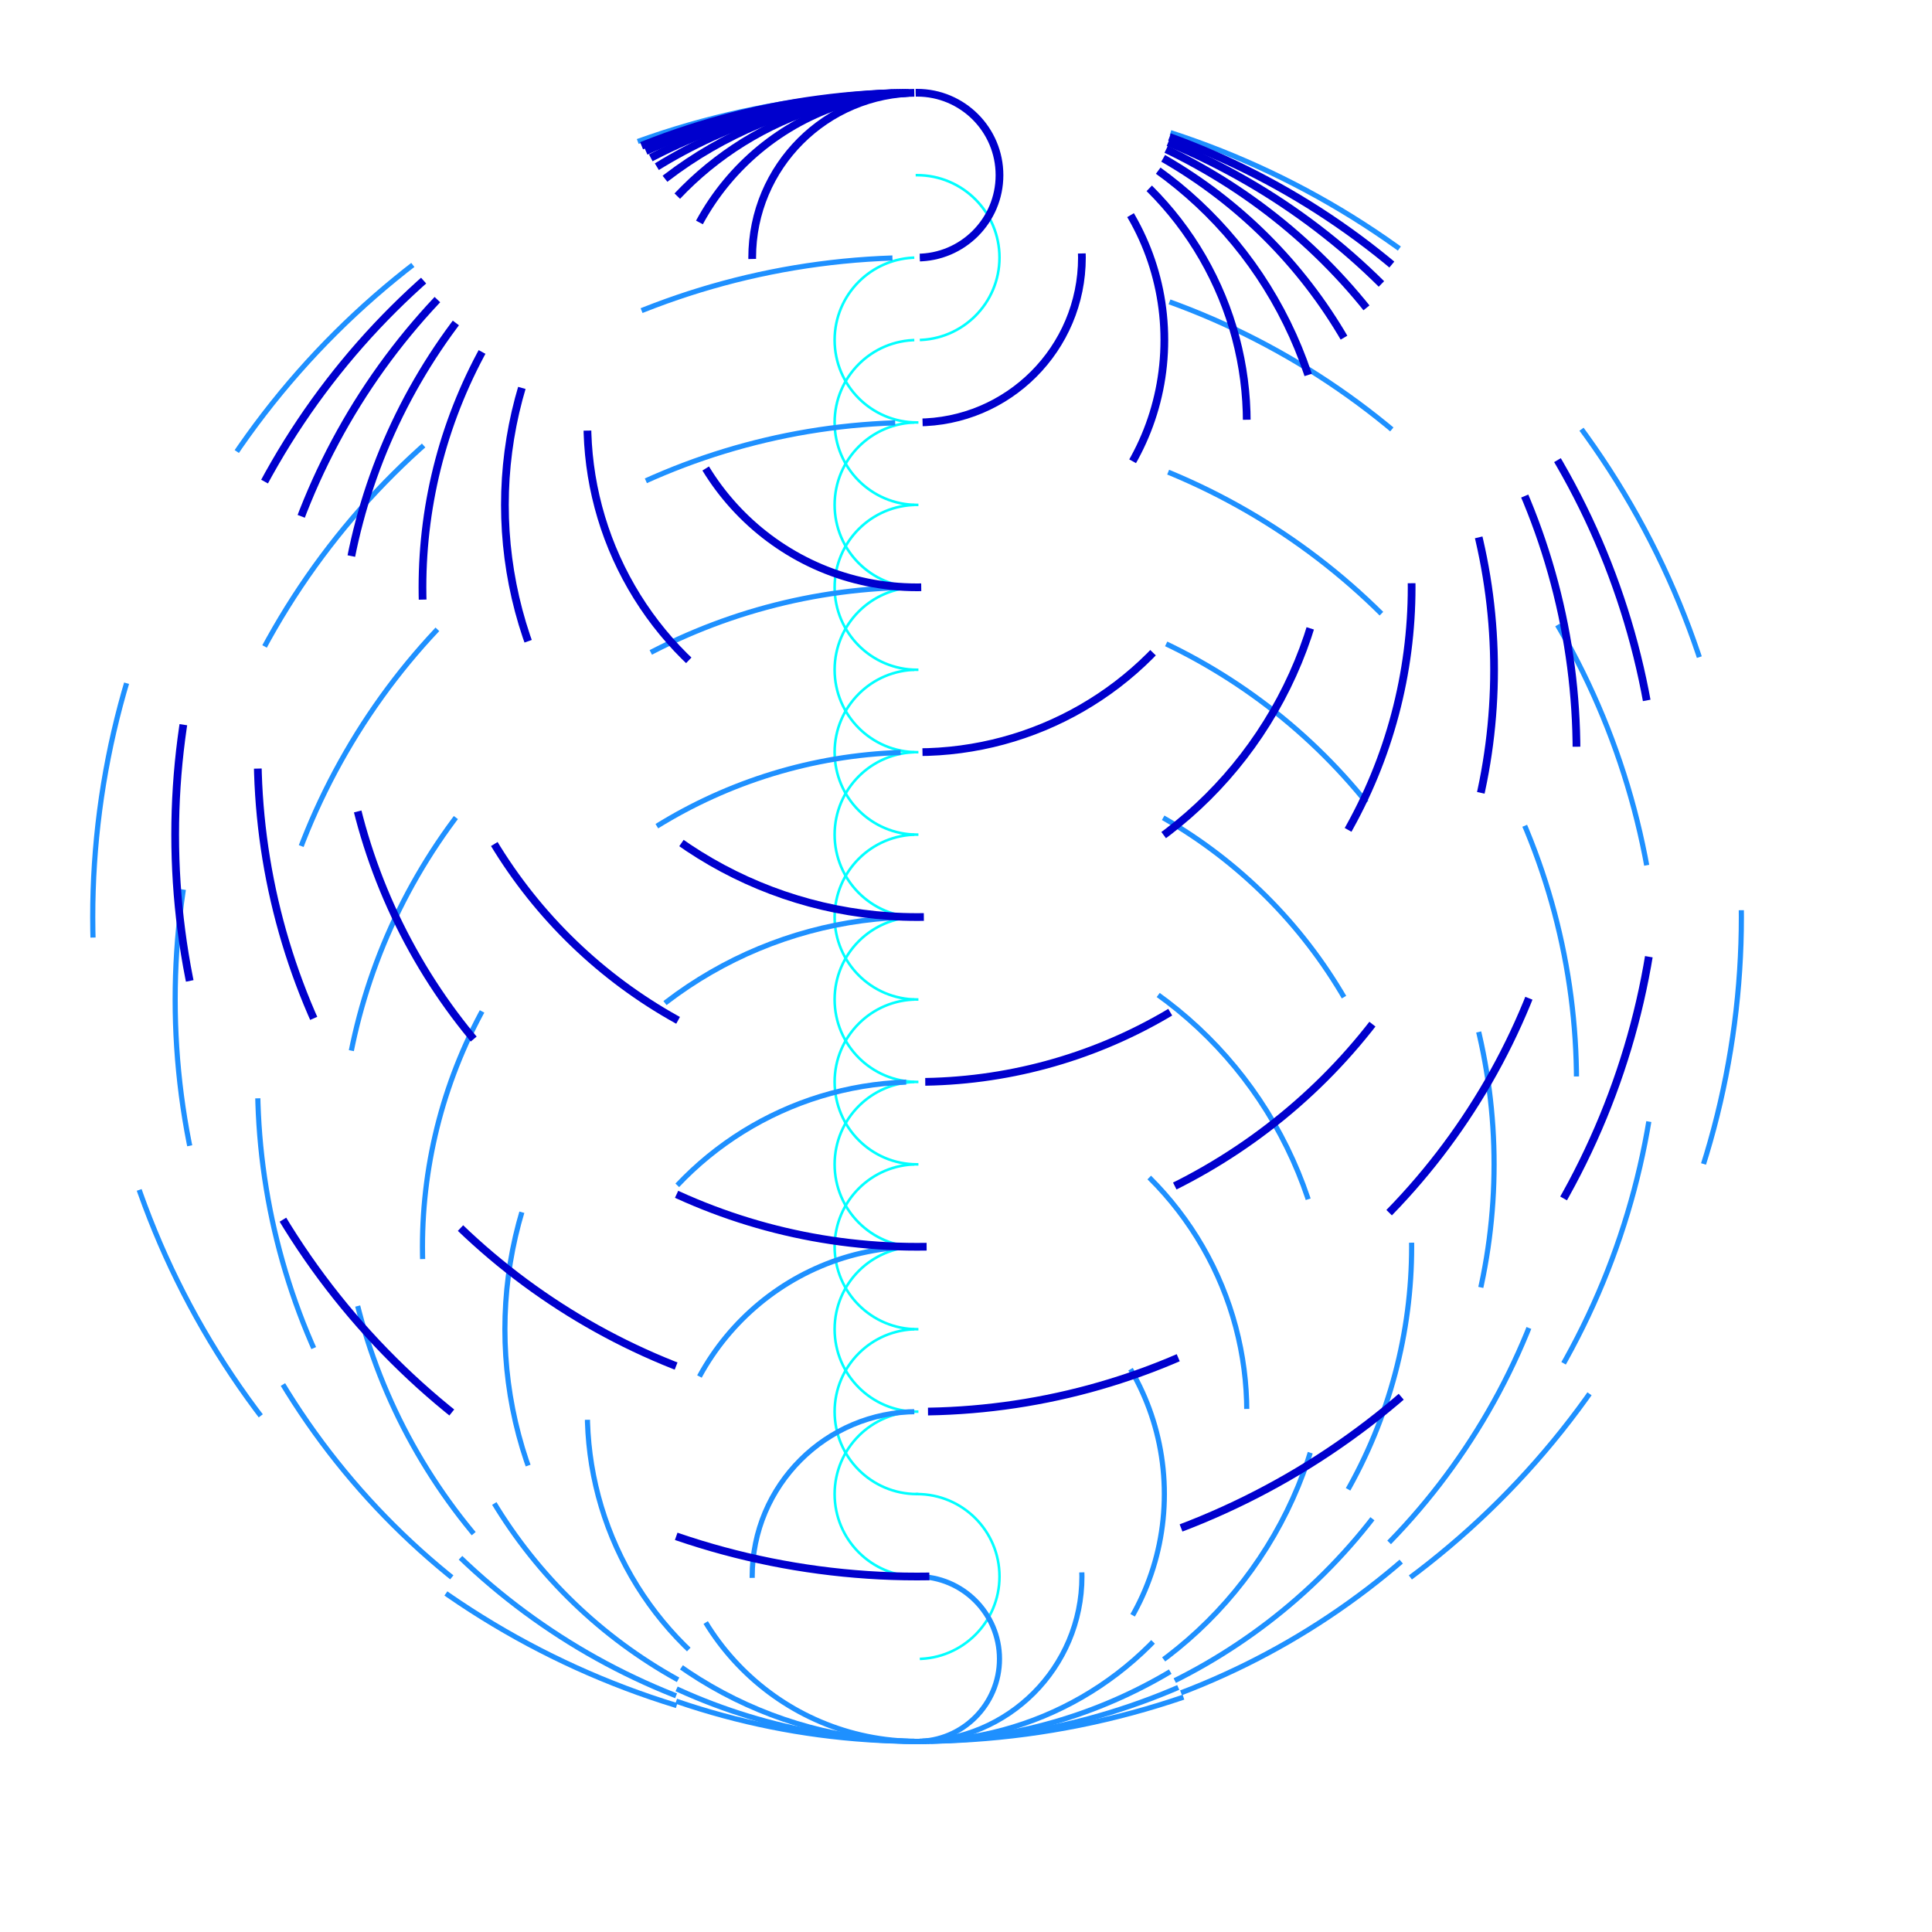 <?xml version="1.0" encoding="utf-8"?>


<svg xmlns="http://www.w3.org/2000/svg" xmlns:xlink="http://www.w3.org/1999/xlink" 
  height="1000" width="1000" viewBox="-100 -100 750 750">


  <!-- 畫小圓 -->

  <circle id="t01" cx="256" cy="544" r="32" fill="none" stroke="#00ffff" stroke-width="1" pathLength="100" stroke-dasharray="100" stroke-dashoffset="100" transform="rotate(90,256,544)">
    <animate attributeName="stroke-dashoffset" to="0" begin="0.0s" dur="0.2s" repeatCount="1" fill="freeze"/>
  </circle>

 <circle id="t02" cx="256" cy="512" r="32" fill="none" stroke="#00ffff" stroke-width="1" pathLength="100" stroke-dasharray="100" stroke-dashoffset="100" transform="rotate(90,256,512)">
    <animate attributeName="stroke-dashoffset" to="0" begin="0.2s" dur="0.2s" repeatCount="1" fill="freeze"/>
  </circle>

 <circle id="t03" cx="256" cy="480" r="32" fill="none" stroke="#00ffff" stroke-width="1" pathLength="100" stroke-dasharray="100" stroke-dashoffset="100" transform="rotate(-90,256,480)">
    <animate attributeName="stroke-dashoffset" to="0" begin="0.4s" dur="0.2s" repeatCount="1" fill="freeze"/>
  </circle>

<circle id="t04" cx="256" cy="448" r="32" fill="none" stroke="#00ffff" stroke-width="1" pathLength="100" stroke-dasharray="100" stroke-dashoffset="100" transform="rotate(-90,256,448)">
    <animate attributeName="stroke-dashoffset" to="0" begin="0.6s" dur="0.2s" repeatCount="1" fill="freeze"/>
  </circle>

 <circle id="t05" cx="256" cy="416" r="32" fill="none" stroke="#00ffff" stroke-width="1" pathLength="100" stroke-dasharray="100" stroke-dashoffset="100" transform="rotate(-90,256,416)">
    <animate attributeName="stroke-dashoffset" to="0" begin="0.8s" dur="0.2s" repeatCount="1" fill="freeze"/>
  </circle>

<circle id="t06" cx="256" cy="384" r="32" fill="none" stroke="#00ffff" stroke-width="1" pathLength="100" stroke-dasharray="100" stroke-dashoffset="100" transform="rotate(-90,256,384)">
    <animate attributeName="stroke-dashoffset" to="0" begin="1.0s" dur="0.2s" repeatCount="1" fill="freeze"/>
  </circle>

<circle id="t07" cx="256" cy="352" r="32" fill="none" stroke="#00ffff" stroke-width="1" pathLength="100" stroke-dasharray="100" stroke-dashoffset="100" transform="rotate(-90,256,352)">
    <animate attributeName="stroke-dashoffset" to="0" begin="1.2s" dur="0.2s" repeatCount="1" fill="freeze"/>
  </circle>

<circle id="t08" cx="256" cy="320" r="32" fill="none" stroke="#00ffff" stroke-width="1" pathLength="100" stroke-dasharray="100" stroke-dashoffset="100" transform="rotate(-90,256,320)">
    <animate attributeName="stroke-dashoffset" to="0" begin="1.4s" dur="0.2s" repeatCount="1" fill="freeze"/>
  </circle>

<circle id="t09" cx="256" cy="288" r="32" fill="none" stroke="#00ffff" stroke-width="1" pathLength="100" stroke-dasharray="100" stroke-dashoffset="100" transform="rotate(-90,256,288)">
    <animate attributeName="stroke-dashoffset" to="0" begin="1.6s" dur="0.2s" repeatCount="1" fill="freeze"/>
  </circle>



 <circle id="t10center" cx="256" cy="256" r="32" fill="none" stroke="#00ffff" stroke-width="1" pathLength="100" stroke-dasharray="100" stroke-dashoffset="100" transform="rotate(-90,256,256)">
    <animate attributeName="stroke-dashoffset" to="0" begin="1.8s" dur="0.2s" repeatCount="1" fill="freeze"/>
  </circle>


  
<circle id="t11" cx="256" cy="224" r="32" fill="none" stroke="#00ffff" stroke-width="1" pathLength="100" stroke-dasharray="100" stroke-dashoffset="100" transform="rotate(-90,256,224)">
    <animate attributeName="stroke-dashoffset" to="0" begin="2.0s" dur="0.2s" repeatCount="1" fill="freeze"/>
  </circle>

<circle id="t12" cx="256" cy="192" r="32" fill="none" stroke="#00ffff" stroke-width="1" pathLength="100" stroke-dasharray="100" stroke-dashoffset="100" transform="rotate(-90,256,192)">
    <animate attributeName="stroke-dashoffset" to="0" begin="2.2s" dur="0.2s" repeatCount="1" fill="freeze"/>
  </circle>

  
<circle id="t13" cx="256" cy="160" r="32" fill="none" stroke="#00ffff" stroke-width="1" pathLength="100" stroke-dasharray="100" stroke-dashoffset="100" transform="rotate(-90,256,160)">
    <animate attributeName="stroke-dashoffset" to="0" begin="2.4s" dur="0.2s" repeatCount="1" fill="freeze"/>
  </circle>


<circle id="t14" cx="256" cy="128" r="32" fill="none" stroke="#00ffff" stroke-width="1" pathLength="100" stroke-dasharray="100" stroke-dashoffset="100" transform="rotate(-90,256,128)">
    <animate attributeName="stroke-dashoffset" to="0" begin="2.6s" dur="0.2s" repeatCount="1" fill="freeze"/>
  </circle>

<circle id="t15" cx="256" cy="96" r="32" fill="none" stroke="#00ffff" stroke-width="1" pathLength="100" stroke-dasharray="100" stroke-dashoffset="100" transform="rotate(-90,256,96)">
    <animate attributeName="stroke-dashoffset" to="0" begin="2.8s" dur="0.2s" repeatCount="1" fill="freeze"/>
  </circle>

<circle id="t16" cx="256" cy="64" r="32" fill="none" stroke="#00ffff" stroke-width="1" pathLength="100" stroke-dasharray="100" stroke-dashoffset="100" transform="rotate(-90,256,64)">
    <animate attributeName="stroke-dashoffset" to="0" begin="3.0s" dur="0.2s" repeatCount="1" fill="freeze"/>
  </circle>

<circle id="t17" cx="256" cy="32" r="32" fill="none" stroke="#00ffff" stroke-width="1" pathLength="100" stroke-dasharray="100" stroke-dashoffset="100" transform="rotate(-90,256,32)">
    <animate attributeName="stroke-dashoffset" to="0" begin="3.2s" dur="0.2s" repeatCount="1" fill="freeze"/>
  </circle>

<circle id="t18" cx="256" cy="0" r="32" fill="none" stroke="#00ffff" stroke-width="1" pathLength="100" stroke-dasharray="100" stroke-dashoffset="100" transform="rotate(90,256,0)">
    <animate attributeName="stroke-dashoffset" to="0" begin="3.4s" dur="0.2s" repeatCount="1" fill="freeze"/>
  </circle>

<circle id="t19" cx="256" cy="-32" r="32" fill="none" stroke="#00ffff" stroke-width="1" pathLength="100" stroke-dasharray="100" stroke-dashoffset="100" transform="rotate(90,256,-32)">
    <animate attributeName="stroke-dashoffset" to="0" begin="3.6s" dur="0.2s" repeatCount="1" fill="freeze"/>
  </circle>




  <!-- 下 畫大圓 -->
  
<circle id="t20" cx="256" cy="544" r="32" fill="none" stroke="#1e90ff" stroke-width="2" pathLength="100" stroke-dasharray="100" stroke-dashoffset="100" transform="rotate(90,256,544)">
    <animate attributeName="stroke-dashoffset" to="0" begin="4.0s" dur="0.5s" repeatCount="1" fill="freeze"/>
  </circle>
 
<circle id="t21" cx="256" cy="512" r="64" fill="none" stroke="#1e90ff" stroke-width="2" pathLength="100" stroke-dasharray="100" stroke-dashoffset="100" transform="rotate(90,256,512)">
    <animate attributeName="stroke-dashoffset" to="0" begin="4.5s" dur="0.5s" repeatCount="1" fill="freeze"/>
  </circle>

<circle id="t22" cx="256" cy="480" r="96" fill="none" stroke="#1e90ff" stroke-width="2" pathLength="100" stroke-dasharray="100" stroke-dashoffset="100" transform="rotate(-90,256,480)">
    <animate attributeName="stroke-dashoffset" to="0" begin="5.0s" dur="0.5s" repeatCount="1" fill="freeze"/>
  </circle>

<circle id="t23" cx="256" cy="448" r="128" fill="none" stroke="#1e90ff" stroke-width="2" pathLength="100" stroke-dasharray="100" stroke-dashoffset="100" transform="rotate(-90,256,448)">
    <animate attributeName="stroke-dashoffset" to="0" begin="5.5s" dur="0.5s" repeatCount="1" fill="freeze"/>
  </circle>



<circle id="t24" cx="256" cy="416" r="160" fill="none" stroke="#1e90ff" stroke-width="2" pathLength="100" stroke-dasharray="100" stroke-dashoffset="100" transform="rotate(-90,256,416)">
    <animate attributeName="stroke-dashoffset" to="0" begin="6.0s" dur="0.5s" repeatCount="1" fill="freeze"/>
  </circle>




<circle id="t25" cx="256" cy="384" r="192" fill="none" stroke="#1e90ff" stroke-width="2" pathLength="100" stroke-dasharray="100" stroke-dashoffset="100" transform="rotate(-90,256,384)">
    <animate attributeName="stroke-dashoffset" to="0" begin="6.5s" dur="0.5s" repeatCount="1" fill="freeze"/>
  </circle>

<circle id="t26" cx="256" cy="352" r="224" fill="none" stroke="#1e90ff" stroke-width="2" pathLength="100" stroke-dasharray="100" stroke-dashoffset="100" transform="rotate(-90,256,352)">
    <animate attributeName="stroke-dashoffset" to="0" begin="7.0s" dur="0.5s" repeatCount="1" fill="freeze"/>
  </circle>

<circle id="t27" cx="256" cy="320" r="256" fill="none" stroke="#1e90ff" stroke-width="2" pathLength="100" stroke-dasharray="100" stroke-dashoffset="100" transform="rotate(-90,256,320)">
    <animate attributeName="stroke-dashoffset" to="0" begin="7.5s" dur="0.5s" repeatCount="1" fill="freeze"/>
  </circle>

<circle id="t28" cx="256" cy="288" r="288" fill="none" stroke="#1e90ff" stroke-width="2" pathLength="100" stroke-dasharray="100" stroke-dashoffset="100" transform="rotate(-90,256,288)">
    <animate attributeName="stroke-dashoffset" to="0" begin="8.0s" dur="0.5s" repeatCount="1" fill="freeze"/>
  </circle>

<circle id="t29" cx="256" cy="256" r="320" fill="none" stroke="#1e90ff" stroke-width="2" pathLength="100" stroke-dasharray="100" stroke-dashoffset="100" transform="rotate(-90,256,256)">
    <animate attributeName="stroke-dashoffset" to="0" begin="8.5s" dur="0.5s" repeatCount="1" fill="freeze"/>
  </circle>


  <!-- 上 畫大圓 -->
<circle id="t30" cx="256" cy="224" r="288" fill="none" stroke="#0000cd" stroke-width="3" pathLength="100" stroke-dasharray="100" stroke-dashoffset="100" transform="rotate(-90,256,224)">
    <animate attributeName="stroke-dashoffset" to="0" begin="13.0s" dur="1.0s" repeatCount="1" fill="freeze"/>
  </circle>

<circle id="t31" cx="256" cy="192" r="256" fill="none" stroke="#0000cd" stroke-width="3" pathLength="100" stroke-dasharray="100" stroke-dashoffset="100" transform="rotate(-90,256,192)">
    <animate attributeName="stroke-dashoffset" to="0" begin="12.0s" dur="1.0s" repeatCount="1" fill="freeze"/>
  </circle>

<circle id="t32" cx="256" cy="160" r="224" fill="none" stroke="#0000cd" stroke-width="3" pathLength="100" stroke-dasharray="100" stroke-dashoffset="100" transform="rotate(-90,256,160)">
    <animate attributeName="stroke-dashoffset" to="0" begin="11.0s" dur="1.0s" repeatCount="1" fill="freeze"/>
  </circle>

<circle id="t33" cx="256" cy="128" r="192" fill="none" stroke="#0000cd" stroke-width="3" pathLength="100" stroke-dasharray="100" stroke-dashoffset="100" transform="rotate(-90,256,128)">
    <animate attributeName="stroke-dashoffset" to="0" begin="12.0s" dur="1.0s" repeatCount="1" fill="freeze"/>
  </circle>



<circle id="t34" cx="256" cy="96" r="160" fill="none" stroke="#0000cd" stroke-width="3" pathLength="100" stroke-dasharray="100" stroke-dashoffset="100" transform="rotate(-90,256,96)">
    <animate attributeName="stroke-dashoffset" to="0" begin="11.0s" dur="1.0s" repeatCount="1" fill="freeze"/>
  </circle>



<circle id="t35" cx="256" cy="64" r="128" fill="none" stroke="#0000cd" stroke-width="3" pathLength="100" stroke-dasharray="100" stroke-dashoffset="100" transform="rotate(-90,256,64)">
    <animate attributeName="stroke-dashoffset" to="0" begin="10.0s" dur="1.0s" repeatCount="1" fill="freeze"/>
  </circle>

<circle id="t36" cx="256" cy="32" r="96" fill="none" stroke="#0000cd" stroke-width="3" pathLength="100" stroke-dasharray="100" stroke-dashoffset="100" transform="rotate(-90,256,32)">
    <animate attributeName="stroke-dashoffset" to="0" begin="9.0s" dur="1.0s" repeatCount="1" fill="freeze"/>
  </circle>

<circle id="t37" cx="256" cy="0" r="64" fill="none" stroke="#0000cd" stroke-width="3" pathLength="100" stroke-dasharray="100" stroke-dashoffset="100" transform="rotate(90,256,0)">
    <animate attributeName="stroke-dashoffset" to="0" begin="10.0s" dur="1.0s" repeatCount="1" fill="freeze"/>
  </circle>

<circle id="t38" cx="256" cy="-32" r="32" fill="none" stroke="#0000cd" stroke-width="3" pathLength="100" stroke-dasharray="100" stroke-dashoffset="100" transform="rotate(90,256,-32)">
    <animate attributeName="stroke-dashoffset" to="0" begin="9.0s" dur="1.0s" repeatCount="1" fill="freeze"/>
  </circle>

</svg>

